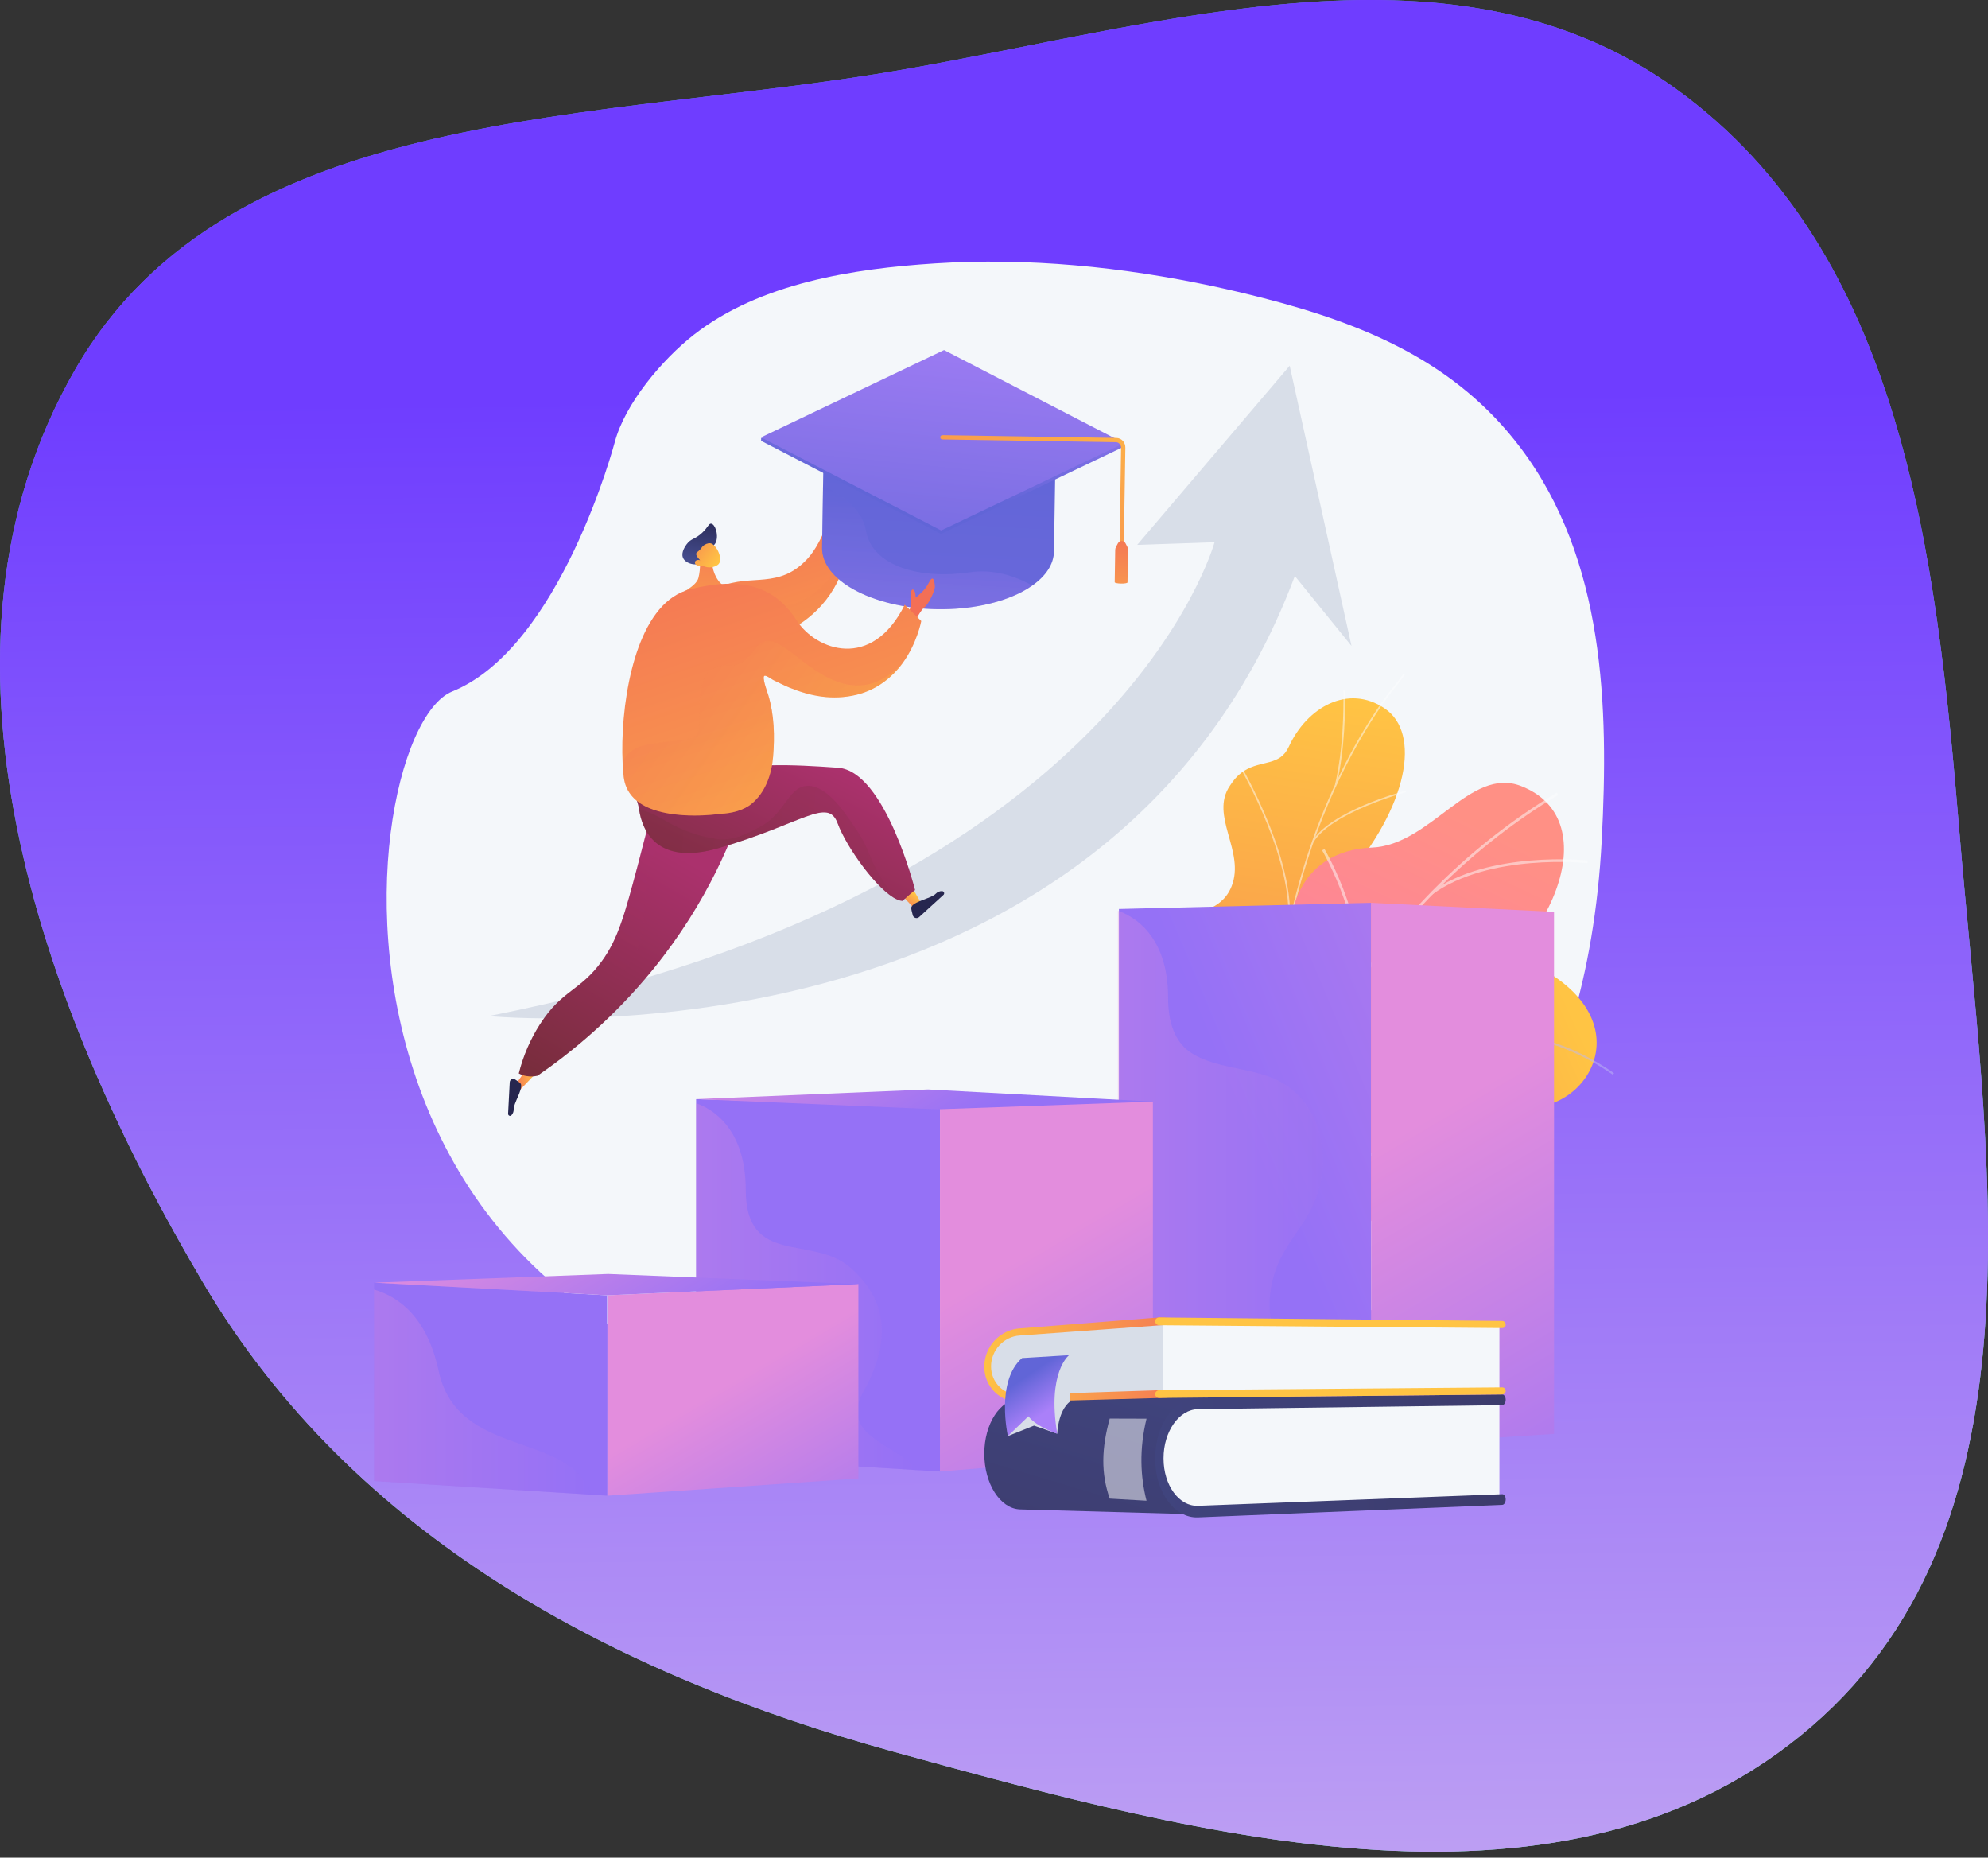 <svg width="228" height="213" viewBox="0 0 228 213" fill="none" xmlns="http://www.w3.org/2000/svg">
<rect x="0" y="0" width="228" height="213" fill="#333333" stroke="none"/>
<defs>
<linearGradient id="paint0_linear_1863_7007" x1="112.728" y1="45.36" x2="114.199" y2="212.313" gradientUnits="userSpaceOnUse">
<stop stop-color="#8344FF"/>
<stop offset="1" stop-color="#BC9EF3"/>
</linearGradient>
<linearGradient id="paint1_linear_1863_7007" x1="112.728" y1="45.36" x2="114.199" y2="212.313" gradientUnits="userSpaceOnUse">
<stop stop-color="#6F3DFF"/>
<stop offset="1" stop-color="#BC9EF3"/>
</linearGradient>
<linearGradient id="paint2_linear_1863_7007" x1="180.754" y1="117.027" x2="124.089" y2="143.07" gradientUnits="userSpaceOnUse">
<stop stop-color="#FFC444"/>
<stop offset="1" stop-color="#F36F56"/>
</linearGradient>
<linearGradient id="paint3_linear_1863_7007" x1="151.091" y1="79.264" x2="140.134" y2="155.026" gradientUnits="userSpaceOnUse">
<stop stop-color="#FFC444"/>
<stop offset="1" stop-color="#F36F56"/>
</linearGradient>
<linearGradient id="paint4_linear_1863_7007" x1="166.349" y1="92.841" x2="139.614" y2="148.549" gradientUnits="userSpaceOnUse">
<stop stop-color="#FF9085"/>
<stop offset="1" stop-color="#FB6FBB"/>
</linearGradient>
<linearGradient id="paint5_linear_1863_7007" x1="229.125" y1="99.556" x2="144.932" y2="134.864" gradientUnits="userSpaceOnUse">
<stop stop-color="#E38DDD"/>
<stop offset="1" stop-color="#9571F6"/>
</linearGradient>
<linearGradient id="paint6_linear_1863_7007" x1="163.707" y1="128.123" x2="193.657" y2="178.812" gradientUnits="userSpaceOnUse">
<stop stop-color="#E38DDD"/>
<stop offset="1" stop-color="#9571F6"/>
</linearGradient>
<linearGradient id="paint7_linear_1863_7007" x1="128.21" y1="135.068" x2="155.682" y2="135.068" gradientUnits="userSpaceOnUse">
<stop stop-color="#E38DDD"/>
<stop offset="1" stop-color="#9571F6"/>
</linearGradient>
<linearGradient id="paint8_linear_1863_7007" x1="194.618" y1="104.255" x2="121.267" y2="135.277" gradientUnits="userSpaceOnUse">
<stop stop-color="#E38DDD"/>
<stop offset="1" stop-color="#9571F6"/>
</linearGradient>
<linearGradient id="paint9_linear_1863_7007" x1="117.845" y1="143.696" x2="140.045" y2="181.269" gradientUnits="userSpaceOnUse">
<stop stop-color="#E38DDD"/>
<stop offset="1" stop-color="#9571F6"/>
</linearGradient>
<linearGradient id="paint10_linear_1863_7007" x1="95.43" y1="108.35" x2="108.573" y2="130.149" gradientUnits="userSpaceOnUse">
<stop stop-color="#E38DDD"/>
<stop offset="1" stop-color="#9571F6"/>
</linearGradient>
<linearGradient id="paint11_linear_1863_7007" x1="79.836" y1="147.544" x2="105.452" y2="147.544" gradientUnits="userSpaceOnUse">
<stop stop-color="#E38DDD"/>
<stop offset="1" stop-color="#9571F6"/>
</linearGradient>
<linearGradient id="paint12_linear_1863_7007" x1="58.874" y1="124.195" x2="61.637" y2="123.779" gradientUnits="userSpaceOnUse">
<stop stop-color="#F36F56"/>
<stop offset="1" stop-color="#FFC444"/>
</linearGradient>
<linearGradient id="paint13_linear_1863_7007" x1="77.706" y1="98.003" x2="62.796" y2="123.657" gradientUnits="userSpaceOnUse">
<stop stop-color="#AB316D"/>
<stop offset="1" stop-color="#792D3D"/>
</linearGradient>
<linearGradient id="paint14_linear_1863_7007" x1="75.855" y1="97.806" x2="61.312" y2="122.828" gradientUnits="userSpaceOnUse">
<stop stop-color="#AB316D"/>
<stop offset="1" stop-color="#792D3D"/>
</linearGradient>
<linearGradient id="paint15_linear_1863_7007" x1="79.97" y1="136.292" x2="62.681" y2="127.86" gradientUnits="userSpaceOnUse">
<stop stop-color="#444B8C"/>
<stop offset="1" stop-color="#26264F"/>
</linearGradient>
<linearGradient id="paint16_linear_1863_7007" x1="103.638" y1="104.179" x2="104.814" y2="102.393" gradientUnits="userSpaceOnUse">
<stop stop-color="#F36F56"/>
<stop offset="1" stop-color="#FFC444"/>
</linearGradient>
<linearGradient id="paint17_linear_1863_7007" x1="98.692" y1="79.913" x2="105.55" y2="98.962" gradientUnits="userSpaceOnUse">
<stop stop-color="#444B8C"/>
<stop offset="1" stop-color="#26264F"/>
</linearGradient>
<linearGradient id="paint18_linear_1863_7007" x1="93.643" y1="86.828" x2="83.135" y2="108.126" gradientUnits="userSpaceOnUse">
<stop stop-color="#AB316D"/>
<stop offset="1" stop-color="#792D3D"/>
</linearGradient>
<linearGradient id="paint19_linear_1863_7007" x1="130.76" y1="98.846" x2="77.662" y2="95.297" gradientUnits="userSpaceOnUse">
<stop stop-color="#AB316D"/>
<stop offset="1" stop-color="#792D3D"/>
</linearGradient>
<linearGradient id="paint20_linear_1863_7007" x1="97.01" y1="57.134" x2="98.812" y2="58.606" gradientUnits="userSpaceOnUse">
<stop stop-color="#F36F56"/>
<stop offset="1" stop-color="#FFC444"/>
</linearGradient>
<linearGradient id="paint21_linear_1863_7007" x1="83.729" y1="54.338" x2="99.587" y2="101.698" gradientUnits="userSpaceOnUse">
<stop stop-color="#F36F56"/>
<stop offset="1" stop-color="#FFC444"/>
</linearGradient>
<linearGradient id="paint22_linear_1863_7007" x1="87.246" y1="61.896" x2="96.249" y2="88.783" gradientUnits="userSpaceOnUse">
<stop stop-color="#F36F56"/>
<stop offset="1" stop-color="#FFC444"/>
</linearGradient>
<linearGradient id="paint23_linear_1863_7007" x1="80.049" y1="64.139" x2="80.758" y2="58.866" gradientUnits="userSpaceOnUse">
<stop stop-color="#444B8C"/>
<stop offset="1" stop-color="#26264F"/>
</linearGradient>
<linearGradient id="paint24_linear_1863_7007" x1="81.44" y1="58.984" x2="80.678" y2="80.829" gradientUnits="userSpaceOnUse">
<stop stop-color="#F36F56"/>
<stop offset="1" stop-color="#FFC444"/>
</linearGradient>
<linearGradient id="paint25_linear_1863_7007" x1="77.451" y1="61.038" x2="82.252" y2="64.679" gradientUnits="userSpaceOnUse">
<stop stop-color="#F36F56"/>
<stop offset="1" stop-color="#FFC444"/>
</linearGradient>
<linearGradient id="paint26_linear_1863_7007" x1="97.571" y1="234.735" x2="107.997" y2="49.73" gradientUnits="userSpaceOnUse">
<stop stop-color="#AA80F9"/>
<stop offset="1" stop-color="#6165D7"/>
</linearGradient>
<linearGradient id="paint27_linear_1863_7007" x1="105.718" y1="70.181" x2="106.479" y2="56.697" gradientUnits="userSpaceOnUse">
<stop stop-color="#AA80F9"/>
<stop offset="1" stop-color="#6165D7"/>
</linearGradient>
<linearGradient id="paint28_linear_1863_7007" x1="110.199" y1="36.345" x2="106.984" y2="57.035" gradientUnits="userSpaceOnUse">
<stop stop-color="#AA80F9"/>
<stop offset="1" stop-color="#6165D7"/>
</linearGradient>
<linearGradient id="paint29_linear_1863_7007" x1="109.947" y1="30.453" x2="105.364" y2="76.543" gradientUnits="userSpaceOnUse">
<stop stop-color="#AA80F9"/>
<stop offset="1" stop-color="#6165D7"/>
</linearGradient>
<linearGradient id="paint30_linear_1863_7007" x1="130.559" y1="37.229" x2="105.246" y2="79.046" gradientUnits="userSpaceOnUse">
<stop stop-color="#FFC444"/>
<stop offset="1" stop-color="#F36F56"/>
</linearGradient>
<linearGradient id="paint31_linear_1863_7007" x1="127.122" y1="75.356" x2="129.032" y2="60.439" gradientUnits="userSpaceOnUse">
<stop stop-color="#FFC444"/>
<stop offset="1" stop-color="#F36F56"/>
</linearGradient>
<linearGradient id="paint32_linear_1863_7007" x1="103.961" y1="70.654" x2="102.403" y2="74.18" gradientUnits="userSpaceOnUse">
<stop stop-color="#F36F56"/>
<stop offset="1" stop-color="#FFC444"/>
</linearGradient>
<linearGradient id="paint33_linear_1863_7007" x1="80.833" y1="56.846" x2="103.752" y2="125.294" gradientUnits="userSpaceOnUse">
<stop stop-color="#F36F56"/>
<stop offset="1" stop-color="#FFC444"/>
</linearGradient>
<linearGradient id="paint34_linear_1863_7007" x1="74.368" y1="74.025" x2="98.408" y2="91.014" gradientUnits="userSpaceOnUse">
<stop stop-color="#F36F56"/>
<stop offset="1" stop-color="#FFC444"/>
</linearGradient>
<linearGradient id="paint35_linear_1863_7007" x1="128.869" y1="155.869" x2="119.886" y2="185.954" gradientUnits="userSpaceOnUse">
<stop stop-color="#40447E"/>
<stop offset="1" stop-color="#3C3B6B"/>
</linearGradient>
<linearGradient id="paint36_linear_1863_7007" x1="132.483" y1="166.943" x2="172.686" y2="166.943" gradientUnits="userSpaceOnUse">
<stop stop-color="#40447E"/>
<stop offset="1" stop-color="#3C3B6B"/>
</linearGradient>
<linearGradient id="paint37_linear_1863_7007" x1="112.098" y1="155.763" x2="138.334" y2="156.048" gradientUnits="userSpaceOnUse">
<stop stop-color="#FFC444"/>
<stop offset="1" stop-color="#F36F56"/>
</linearGradient>
<linearGradient id="paint38_linear_1863_7007" x1="-124.373" y1="125.817" x2="-194.829" y2="119.307" gradientUnits="userSpaceOnUse">
<stop stop-color="#FFC444"/>
<stop offset="1" stop-color="#F36F56"/>
</linearGradient>
<linearGradient id="paint39_linear_1863_7007" x1="-125.104" y1="133.73" x2="-195.56" y2="127.22" gradientUnits="userSpaceOnUse">
<stop stop-color="#FFC444"/>
<stop offset="1" stop-color="#F36F56"/>
</linearGradient>
<linearGradient id="paint40_linear_1863_7007" x1="120.232" y1="161.711" x2="117.616" y2="157.859" gradientUnits="userSpaceOnUse">
<stop stop-color="#AA80F9"/>
<stop offset="1" stop-color="#6165D7"/>
</linearGradient>
<linearGradient id="paint41_linear_1863_7007" x1="169.538" y1="110.825" x2="106.378" y2="137.538" gradientUnits="userSpaceOnUse">
<stop stop-color="#E38DDD"/>
<stop offset="1" stop-color="#9571F6"/>
</linearGradient>
<linearGradient id="paint42_linear_1863_7007" x1="83.643" y1="158.546" x2="99.159" y2="184.808" gradientUnits="userSpaceOnUse">
<stop stop-color="#E38DDD"/>
<stop offset="1" stop-color="#9571F6"/>
</linearGradient>
<linearGradient id="paint43_linear_1863_7007" x1="62.38" y1="133.215" x2="76.263" y2="156.243" gradientUnits="userSpaceOnUse">
<stop stop-color="#E38DDD"/>
<stop offset="1" stop-color="#9571F6"/>
</linearGradient>
<linearGradient id="paint44_linear_1863_7007" x1="42.897" y1="159.626" x2="67.808" y2="159.626" gradientUnits="userSpaceOnUse">
<stop stop-color="#E38DDD"/>
<stop offset="1" stop-color="#9571F6"/>
</linearGradient>
</defs>
<path d="M192.255 10.224C218.181 28.962 222.09 63.597 224.726 95.487C227.727 131.783 235.337 174.152 207.773 197.941C179.835 222.054 138.182 210.672 102.605 200.887C70.254 191.989 40.503 176.096 23.386 147.226C4.45 115.286 -9.918 74.54 8.623 42.369C26.325 11.655 68.736 14.081 103.643 7.97C134.264 2.61 167.057 -7.989 192.255 10.224Z" fill="#00DB2C"/>
<path d="M192.255 10.224C218.181 28.962 222.09 63.597 224.726 95.487C227.727 131.783 235.337 174.152 207.773 197.941C179.835 222.054 138.182 210.672 102.605 200.887C70.254 191.989 40.503 176.096 23.386 147.226C4.45 115.286 -9.918 74.54 8.623 42.369C26.325 11.655 68.736 14.081 103.643 7.97C134.264 2.61 167.057 -7.989 192.255 10.224Z" fill="url(#paint0_linear_1863_7007)"/>
<path d="M192.255 10.224C218.181 28.962 222.09 63.597 224.726 95.487C227.727 131.783 235.337 174.152 207.773 197.941C179.835 222.054 138.182 210.672 102.605 200.887C70.254 191.989 40.503 176.096 23.386 147.226C4.45 115.286 -9.918 74.54 8.623 42.369C26.325 11.655 68.736 14.081 103.643 7.97C134.264 2.61 167.057 -7.989 192.255 10.224Z" fill="url(#paint1_linear_1863_7007)"/>
<path d="M139.149 32.825C128.706 30.591 117.849 29.52 107.234 30.205C97.828 30.808 87.16 32.459 79.59 38.374C75.982 41.192 71.679 46.258 70.499 50.727C70.499 50.727 64.287 74.248 51.862 79.288C39.438 84.328 30.81 170.349 125.028 161.948C125.028 161.948 180.367 159.747 183.699 96.342C184.503 81.026 184.054 64.188 174.411 51.38C167.022 41.569 156.671 37.202 144.775 34.149C142.914 33.672 141.039 33.231 139.149 32.825Z" fill="#F4F7FA"/>
<path d="M123.918 144.569L131.135 152.022C131.135 152.022 136.296 149.701 137.208 145.248C139.073 136.16 146.856 138.437 150.258 138.9C155.388 139.599 159.595 138 158.09 132.591C156.387 126.471 165.568 124.342 173.692 126.671C181.642 128.95 190.258 116.052 173.501 109.53C163.495 105.635 157.151 113.995 152.949 117.45C148.748 120.906 142.817 115.426 140.006 122.044C137.604 127.697 137.773 133.802 132.617 134.068C127.46 134.334 124.098 137.131 123.918 144.569Z" fill="url(#paint2_linear_1863_7007)"/>
<g style="mix-blend-mode:soft-light" opacity="0.5">
<path d="M126.354 148.469L126.531 148.596C126.61 148.485 134.487 137.407 145.589 128.795C155.814 120.86 170.952 113.453 184.98 123.232L185.104 123.051C178.861 118.7 171.88 117.33 164.359 118.984C158.352 120.306 151.99 123.549 145.45 128.623C134.326 137.257 126.432 148.357 126.354 148.469Z" fill="#BEB8F2"/>
<path d="M161.248 119.812L161.419 119.949C165.958 114.241 175.215 109.032 175.308 108.979L175.201 108.787C175.106 108.84 165.815 114.07 161.248 119.812Z" fill="#BEB8F2"/>
<path d="M166.288 118.849C174.698 120.931 177.915 127.422 177.947 127.487L178.143 127.391C178.111 127.325 174.853 120.743 166.34 118.635L166.288 118.849Z" fill="#BEB8F2"/>
<path d="M138.636 134.823C147.714 129.358 159.292 137.674 159.398 137.765L159.55 137.607C159.454 137.508 147.682 129.121 138.523 134.635L138.636 134.823Z" fill="#BEB8F2"/>
<path d="M141.714 131.713L141.895 131.836C145.671 126.206 143.927 117.848 143.908 117.765L143.695 117.811C143.713 117.894 145.437 126.162 141.714 131.713Z" fill="#BEB8F2"/>
<path d="M127.81 146.88C130.9 144.295 137.165 146.187 137.227 146.21L137.291 146C137.03 145.919 130.852 144.05 127.67 146.711L127.81 146.88Z" fill="#BEB8F2"/>
<path d="M129.639 144.232L129.816 144.361C131.686 141.777 130.882 135.916 130.618 133.99C130.581 133.718 130.549 133.483 130.551 133.44L130.333 133.425C130.329 133.485 130.35 133.641 130.402 134.021C130.666 135.925 131.458 141.719 129.639 144.232Z" fill="#BEB8F2"/>
</g>
<path d="M151.932 133.912C153.928 136.038 153.513 138.845 152.897 140.828C152.629 140.906 152.494 141.019 152.241 141.157C149.957 142.402 148.719 142.443 146.275 143.313C145.749 143.499 144.039 143.576 143.338 143.563L142.032 143.516C142.032 143.516 138.07 138.09 140.874 135.495C143.677 132.9 140.563 127.267 139.28 124.077C138.493 122.119 138.755 120.97 138.58 120.203C136.73 112.091 133.654 110.431 134.663 107.422C135.778 104.1 139.846 105.171 141.251 101.622C142.834 97.613 138.71 93.555 141.051 90.101C141.452 89.508 141.88 88.911 142.681 88.395C144.658 87.123 146.783 87.874 147.806 85.632C149.863 81.124 154.607 78.382 158.818 81.241C162.974 84.063 161.547 92.408 154.216 100.854C149.684 107.458 150.041 108.953 151.618 112.395C152.722 114.807 157.304 120.609 154.444 124.244C151.584 127.879 149.65 131.479 151.932 133.912Z" fill="url(#paint3_linear_1863_7007)"/>
<g style="mix-blend-mode:soft-light" opacity="0.5">
<path d="M147.603 143.04L147.414 143.07C147.239 142.024 147.077 140.967 146.931 139.928C145.853 132.236 145.586 124.718 146.137 117.579C146.603 111.532 147.661 105.674 149.283 100.168C150.587 95.74 152.261 91.516 154.258 87.61C155.662 84.864 157.207 82.303 158.858 79.999C159.146 79.598 159.463 79.202 159.77 78.819C160.179 78.308 160.603 77.78 160.957 77.236L161.12 77.327C160.761 77.879 160.333 78.411 159.923 78.924C159.617 79.305 159.301 79.7 159.016 80.097C157.373 82.394 155.83 84.947 154.43 87.685C152.438 91.581 150.768 95.796 149.465 100.214C147.846 105.709 146.789 111.556 146.324 117.591C145.774 124.716 146.041 132.223 147.117 139.903C147.266 140.94 147.429 141.996 147.603 143.04Z" fill="#FCFDFE"/>
<path d="M147.791 106.983L147.602 106.957C148.91 99.392 142.205 87.979 142.137 87.864L142.304 87.776C142.372 87.893 149.109 99.358 147.791 106.983Z" fill="#FCFDFE"/>
<path d="M146.116 128.418L145.925 128.413C146.171 123.184 154.617 116.826 154.702 116.763L154.82 116.901C154.735 116.964 146.357 123.27 146.116 128.418Z" fill="#FCFDFE"/>
<path d="M146.249 131.392L146.06 131.419C145.572 128.042 142.967 123.709 138.726 119.218C138.512 118.992 138.512 118.992 138.507 118.959L138.696 118.93L138.601 118.944L138.683 118.898C138.696 118.915 138.776 119 138.87 119.098C143.136 123.616 145.758 127.982 146.249 131.392Z" fill="#FCFDFE"/>
<path d="M147.313 141.127L147.124 141.102C147.752 137.378 152.935 134.52 152.987 134.492L153.082 134.645C153.03 134.674 147.926 137.489 147.313 141.127Z" fill="#FCFDFE"/>
<path d="M147.331 143.131C145.768 140.495 143.335 138.203 139.894 136.124L139.999 135.976C143.467 138.07 145.92 140.383 147.498 143.046L147.331 143.131Z" fill="#FCFDFE"/>
<path d="M153.296 90.002L153.109 89.967C154.087 85.795 154.081 81.215 154.079 79.71C154.079 79.346 154.079 79.216 154.088 79.173L154.276 79.201C154.27 79.235 154.27 79.444 154.271 79.707C154.272 81.217 154.278 85.811 153.296 90.002Z" fill="#FCFDFE"/>
<path d="M150.633 96.582L150.467 96.496C152.574 92.992 160.83 90.764 161.18 90.671L161.229 90.842C161.145 90.864 152.701 93.142 150.633 96.582Z" fill="#FCFDFE"/>
</g>
<path d="M149.369 149.014C148.733 149 146.778 154.915 144.527 150.938C143.964 149.945 143.077 146.399 138.415 146.715L135.7 146.899C134.717 144.943 134.148 142.916 136.803 141.851C140.927 140.199 140.199 133.066 138.736 130.668C136.925 127.702 132.856 120.707 139.19 118.056C144.462 115.85 148.341 115.45 147.944 108.733C147.547 102.016 150.9 97.451 157.326 97.188C164.089 96.911 168.604 87.858 174.434 90.126C184.596 94.078 177.629 109.692 166.473 115.162C155.316 120.632 162.466 123.927 163.418 129.359C163.507 130.108 163.507 130.864 163.418 131.613C162.721 137.459 156.892 139.059 153.131 144.177C148.004 151.157 150.438 149.039 149.369 149.014Z" fill="url(#paint4_linear_1863_7007)"/>
<g style="mix-blend-mode:soft-light" opacity="0.5">
<path d="M143.896 145.521L143.578 145.492C145.717 123.458 159.112 102.536 178.544 90.891L178.714 91.147C159.368 102.744 146.026 123.578 143.896 145.521Z" fill="#FCFDFE"/>
<path d="M146.147 133.604L145.829 133.636C144.851 124.987 136.289 119.027 136.202 118.967L136.388 118.72C136.476 118.782 145.153 124.819 146.147 133.604Z" fill="#FCFDFE"/>
<path d="M144.405 141.478L144.11 141.363C147.624 133.204 164.285 130.431 164.453 130.404L164.507 130.701C164.34 130.73 147.852 133.476 144.405 141.478Z" fill="#FCFDFE"/>
<path d="M155.291 113.74L154.986 113.649C157.181 106.974 151.683 97.595 151.627 97.501L151.905 97.353C151.961 97.448 157.526 106.943 155.291 113.74Z" fill="#FCFDFE"/>
<path d="M164.258 102.569L164.062 102.33C170.706 97.466 181.984 98.655 182.097 98.667L182.061 98.968C181.95 98.956 170.799 97.782 164.258 102.569Z" fill="#FCFDFE"/>
</g>
<path d="M157.245 165.764L128.327 164.639V104.226L157.245 103.519V165.764Z" fill="url(#paint5_linear_1863_7007)"/>
<path d="M178.229 164.417L157.244 165.764V103.519L178.229 104.555V164.417Z" fill="url(#paint6_linear_1863_7007)"/>
<path style="mix-blend-mode:multiply" opacity="0.3" d="M155.682 165.706L128.208 164.639V104.43C129.967 105.02 133.965 107.248 133.965 114.373C133.965 116.927 134.571 119.581 136.915 120.916C139.508 122.394 142.782 122.441 145.544 123.448C151.699 125.694 153.151 133.233 150.386 138.628C149.22 140.902 147.44 142.738 146.477 145.167C145.648 147.259 145.37 149.496 145.827 151.712C146.674 155.819 149.53 159.233 152.312 162.207C153.427 163.395 154.541 164.549 155.682 165.706Z" fill="url(#paint7_linear_1863_7007)"/>
<path d="M107.805 126.806V168.728L105.454 168.585L79.836 167.011V126.03L107.805 126.806Z" fill="url(#paint8_linear_1863_7007)"/>
<path d="M132.223 166.724L107.802 168.729V126.805L132.223 126.313V166.724Z" fill="url(#paint9_linear_1863_7007)"/>
<path d="M79.882 126.03L106.436 124.921L132.222 126.313L107.51 127.196L79.882 126.03Z" fill="url(#paint10_linear_1863_7007)"/>
<path style="mix-blend-mode:multiply" opacity="0.3" d="M105.452 168.585L79.836 167.011V126.503C81.595 127.093 85.529 129.322 85.529 136.446C85.529 145.256 93.194 141.547 97.527 145.349C101.861 149.151 102.225 153.871 98.997 159.626C96.255 164.518 102.498 165.586 105.452 168.585Z" fill="url(#paint11_linear_1863_7007)"/>
<path d="M56.043 116.504C56.043 116.504 126.912 123.513 148.502 66.047L155 74.066L147.911 41.935L130.425 62.476L139.294 62.175C139.294 62.175 128.419 102.341 56.043 116.504Z" fill="#D8DEE8"/>
<path d="M60.287 122.718L59.156 124.321C59.156 124.321 58.923 125.336 59.613 124.994L61.657 122.868L60.287 122.718Z" fill="url(#paint12_linear_1863_7007)"/>
<path d="M85.695 90.973C84.181 95.909 81.173 103.409 74.952 111.082C70.348 116.762 65.453 120.728 61.647 123.348C61.241 123.44 60.821 123.452 60.41 123.384C60.094 123.332 59.788 123.23 59.502 123.083C59.998 121.085 60.816 119.182 61.925 117.451C64.491 113.456 66.505 113.691 69.047 110.179C70.907 107.607 71.652 104.812 73.142 99.224C74.292 94.908 74.367 93.866 75.606 92.675C78.111 90.267 82.475 90.461 85.695 90.973Z" fill="url(#paint13_linear_1863_7007)"/>
<g style="mix-blend-mode:multiply" opacity="0.2">
<path d="M62.732 118.425C63.629 117.264 65.157 116.084 68.172 113.758C71.288 111.353 71.142 111.809 71.773 111.084C74.599 107.836 73.457 104.154 74.407 99.83C74.937 97.417 76.306 94.298 79.885 90.909C78.308 91.1 76.774 91.604 75.609 92.676C74.176 93.991 74.177 95.35 73.145 99.224C71.655 104.812 70.91 107.608 69.05 110.179C66.508 113.69 64.494 113.456 61.928 117.451C60.819 119.183 60.001 121.085 59.505 123.083C59.791 123.23 60.097 123.332 60.413 123.385C60.687 123.431 60.965 123.44 61.241 123.413C61.254 120.547 62.277 119.015 62.732 118.425Z" fill="url(#paint14_linear_1863_7007)"/>
</g>
<path d="M58.46 124.099L58.272 127.693C58.26 127.914 58.509 128.034 58.653 127.877C58.739 127.788 58.806 127.683 58.85 127.567C58.895 127.452 58.916 127.329 58.913 127.205C58.898 126.517 59.896 125.073 59.758 124.36C59.713 124.127 59.231 123.895 59.101 123.788C58.845 123.576 58.478 123.755 58.46 124.099Z" fill="url(#paint15_linear_1863_7007)"/>
<path d="M103.079 102.28L104.78 104.082C104.78 104.082 105.289 104.078 105.559 103.406L104.287 101.206L103.079 102.28Z" fill="url(#paint16_linear_1863_7007)"/>
<path d="M105.415 105.153L108.201 102.613C108.238 102.579 108.265 102.534 108.276 102.484C108.288 102.434 108.284 102.381 108.265 102.334C108.246 102.286 108.213 102.245 108.171 102.217C108.128 102.189 108.078 102.174 108.027 102.175C107.896 102.173 107.766 102.199 107.645 102.25C107.524 102.301 107.415 102.376 107.325 102.472C106.833 102.999 104.965 103.294 104.556 103.935C104.422 104.145 104.642 104.698 104.668 104.88C104.679 104.962 104.712 105.038 104.764 105.102C104.815 105.166 104.883 105.215 104.96 105.243C105.037 105.271 105.12 105.277 105.2 105.262C105.28 105.246 105.355 105.208 105.415 105.153V105.153Z" fill="url(#paint17_linear_1863_7007)"/>
<path d="M104.95 102.062C104.943 102.065 104.784 102.145 103.505 103.304C103.282 103.287 103.066 103.228 102.866 103.129C100.67 102.137 97.091 97.18 96.073 94.415C94.947 91.36 92.059 94.444 82.452 97.242C75.184 99.359 73.624 95.048 73.297 92.822C73.191 92.105 72.806 91.136 72.806 91.136C72.806 91.136 76.747 89.942 81.326 88.713C86.077 87.437 90.674 87.65 96.106 88.031C101.538 88.411 104.95 102.062 104.95 102.062Z" fill="url(#paint18_linear_1863_7007)"/>
<path style="mix-blend-mode:multiply" opacity="0.3" d="M96.072 94.415C94.946 91.36 92.058 94.444 82.45 97.242C75.183 99.359 73.623 95.048 73.296 92.822C73.96 92.918 74.953 93.304 76.423 94.17C78.253 95.248 80.279 95.947 82.382 96.226C84.315 96.478 86.478 95.167 87.251 94.758C90.038 93.288 90.453 90.125 92.631 90.108C94.783 90.091 96.641 92.79 98.134 95.002C99.707 97.326 99.57 98.054 100.763 100.154C101.365 101.213 102.069 102.21 102.864 103.131C100.669 102.137 97.091 97.18 96.072 94.415Z" fill="url(#paint19_linear_1863_7007)"/>
<path d="M96.084 58.387C96.164 58.23 96.197 57.582 96.017 57.245C95.836 56.907 95.492 56.416 95.701 56.058C95.909 55.7 95.775 54.615 96.457 54.688C97.14 54.762 98.169 55.689 97.637 56.507C97.105 57.325 97.109 58.17 97.164 58.394C97.219 58.619 96.084 58.387 96.084 58.387Z" fill="url(#paint20_linear_1863_7007)"/>
<path d="M97.674 58.322C97.719 60.223 97.554 61.901 97.219 63.382C96.088 68.399 93.016 71.162 89.653 72.702C84.775 74.939 79.281 74.601 78.177 74.834C78.003 74.872 77.907 74.888 77.907 74.888C77.907 74.888 78.582 71.341 78.896 68.288C79.764 68.159 80.621 67.961 81.457 67.695C81.49 67.685 81.521 67.673 81.556 67.663C81.937 67.537 82.3 67.401 82.65 67.252C86.153 65.781 89.336 67.59 92.585 64.091C94.551 61.976 95.477 58.035 95.477 58.035L96.107 58.118L97.674 58.322Z" fill="url(#paint21_linear_1863_7007)"/>
<path style="mix-blend-mode:multiply" opacity="0.3" d="M97.219 63.382C96.088 68.399 93.016 71.162 89.653 72.702C88.543 72.723 87.486 72.757 86.602 73.389C84.618 74.808 81.265 72.465 81.265 72.465C81.265 72.465 81.254 70.127 81.244 68.238C81.645 68.238 82.031 68.226 82.413 68.193C86.201 67.876 88.627 71.022 92.829 68.4C94.804 67.171 96.538 64.513 97.219 63.382Z" fill="url(#paint22_linear_1863_7007)"/>
<path d="M81.42 63.133C81.855 62.452 82.004 62.471 82.131 62.101C82.422 61.258 82.008 60.106 81.566 60.046C81.28 60.007 81.211 60.452 80.533 61.088C79.704 61.868 79.264 61.709 78.752 62.407C78.632 62.571 78.093 63.305 78.317 63.918C78.603 64.7 80.016 64.963 80.669 64.45C80.98 64.206 80.883 63.973 81.42 63.133Z" fill="url(#paint23_linear_1863_7007)"/>
<path d="M80.273 63.8C80.273 63.8 80.39 65.191 80.096 66.283C79.831 67.272 77.877 68.123 77.491 68.386C77.104 68.65 78.368 69.106 79.57 69.071C80.773 69.036 84.129 68.322 84.683 67.79C85.237 67.257 84.138 67.435 83.25 67.233C82.362 67.031 81.657 65.428 81.709 64.651C81.761 63.875 80.273 63.8 80.273 63.8Z" fill="url(#paint24_linear_1863_7007)"/>
<path d="M80.558 64.857C80.558 64.857 81.426 65.351 82.296 64.785C83.076 64.28 82.184 62.39 81.453 62.292C81.207 62.259 80.835 62.399 80.598 62.636C80.458 62.775 80.441 62.876 80.207 63.099C79.993 63.306 79.906 63.317 79.863 63.424C79.814 63.557 79.853 63.793 80.306 64.238C80.064 64.166 79.846 64.21 79.749 64.346C79.718 64.395 79.701 64.453 79.7 64.512C79.705 64.785 80.041 64.946 80.558 64.857Z" fill="url(#paint25_linear_1863_7007)"/>
<path d="M121.097 49.447L120.88 63.214C120.856 64.697 119.95 66.055 118.373 67.153C117.981 67.427 117.571 67.675 117.147 67.894C114.697 69.158 111.271 69.914 107.483 69.854C103.695 69.793 100.306 68.928 97.897 67.587C95.618 66.32 94.253 64.628 94.282 62.791L94.499 49.025L121.097 49.447Z" fill="url(#paint26_linear_1863_7007)"/>
<path style="mix-blend-mode:multiply" opacity="0.3" d="M118.403 67.153C118.006 67.428 117.591 67.675 117.161 67.895C114.712 69.159 111.278 69.915 107.489 69.854C103.701 69.794 100.306 68.929 97.898 67.588C95.619 66.32 94.25 64.629 94.279 62.792L94.391 55.668C96.173 56.529 98.864 58.202 99.316 60.842C100.02 64.975 105.62 66.46 111.232 65.618C113.706 65.245 116.268 65.93 118.403 67.153Z" fill="url(#paint27_linear_1863_7007)"/>
<path d="M128.126 50.873L108.262 40.609L88.085 50.234L87.294 50.221L87.289 50.548L107.933 61.223L128.904 51.212L128.909 50.885L128.126 50.873Z" fill="url(#paint28_linear_1863_7007)"/>
<path d="M108.27 40.138L87.283 50.149L107.943 60.825L128.93 50.814L108.27 40.138Z" fill="url(#paint29_linear_1863_7007)"/>
<path d="M128.602 65.171C128.449 65.171 128.359 65.043 128.361 64.89L128.575 51.332C128.58 51.025 128.321 50.712 128.016 50.707L108.107 50.389C107.954 50.389 107.832 50.29 107.834 50.139C107.836 49.987 107.962 49.894 108.115 49.897L128.024 50.214C128.634 50.224 129.074 50.726 129.065 51.34L128.851 64.897C128.848 65.051 128.755 65.174 128.602 65.171Z" fill="url(#paint30_linear_1863_7007)"/>
<path d="M129.301 62.718L129.081 62.294C129.039 62.215 128.977 62.148 128.9 62.102C128.824 62.056 128.736 62.032 128.647 62.032C128.558 62.032 128.47 62.056 128.394 62.102C128.317 62.148 128.255 62.215 128.213 62.294L127.984 62.728C127.929 62.834 127.9 62.952 127.901 63.071L127.843 66.759C127.843 66.838 128.155 66.907 128.575 66.914C128.995 66.921 129.312 66.862 129.312 66.782L129.371 63.084C129.38 62.958 129.356 62.832 129.301 62.718V62.718Z" fill="url(#paint31_linear_1863_7007)"/>
<path d="M103.788 70.362C103.788 70.362 104.529 70.338 104.451 68.911C104.39 67.792 104.565 67.436 104.802 67.659C105.04 67.882 105.008 68.522 105.008 68.522C105.008 68.522 106.036 67.816 106.537 66.799C107.038 65.783 107.191 66.7 107.217 67.239C107.243 67.778 106.431 69.352 106.038 69.619C105.644 69.886 104.975 71.18 104.975 71.18L103.788 70.362Z" fill="url(#paint32_linear_1863_7007)"/>
<path d="M105.658 71.212C105.658 71.212 105.171 73.807 103.491 76.079C103.404 76.199 103.312 76.318 103.216 76.435C103.161 76.504 103.104 76.575 103.045 76.643C101.737 78.165 100.079 79.242 98.129 79.691C95.479 80.302 93.01 79.857 90.516 78.835C89.901 78.584 89.298 78.268 88.697 77.983C88.467 77.873 87.959 77.459 87.703 77.485C87.314 77.524 88.053 79.503 88.114 79.703C88.797 81.972 88.864 84.444 88.662 86.792C88.491 88.779 87.794 90.846 86.208 92.155C85.252 92.946 83.864 93.263 82.649 93.31C82.649 93.31 81.858 93.432 80.7 93.486C79.931 93.522 79.16 93.518 78.392 93.473C77.091 93.395 75.688 93.172 74.49 92.671C72.954 92.028 71.753 90.927 71.534 89.079C71.476 88.591 71.432 88.048 71.406 87.459C71.263 84.493 71.53 80.397 72.479 76.678C72.578 76.291 72.683 75.909 72.797 75.533C73.851 72.041 75.565 69.045 78.182 67.904C78.463 67.78 78.754 67.678 79.052 67.601C85.967 65.803 89.24 67.855 91.406 71.19C93.571 74.525 99.965 76.975 103.765 69.34L105.658 71.212Z" fill="url(#paint33_linear_1863_7007)"/>
<path style="mix-blend-mode:multiply" opacity="0.3" d="M103.49 76.08C103.403 76.2 103.31 76.319 103.215 76.436C103.159 76.505 103.103 76.576 103.044 76.644C101.736 78.166 100.077 79.243 98.128 79.692C95.478 80.303 93.008 79.858 90.514 78.836C89.899 78.585 89.296 78.269 88.695 77.984C88.465 77.874 87.958 77.46 87.702 77.486C87.312 77.525 88.052 79.504 88.112 79.704C88.795 81.973 88.863 84.445 88.66 86.793C88.49 88.779 87.792 90.847 86.206 92.156C85.251 92.947 83.862 93.263 82.647 93.311C82.647 93.311 81.856 93.433 80.698 93.487C79.929 93.523 79.159 93.519 78.39 93.474C76.948 93.267 75.588 93.004 74.489 92.672C72.953 92.029 71.751 90.928 71.532 89.08C71.475 88.592 71.43 88.049 71.404 87.46C71.711 86.508 72.581 85.648 74.592 85.309C79.816 84.431 80.214 85.405 80.208 81.941C80.203 78.477 80.542 76.178 83.644 76.287C86.747 76.397 86.29 72.363 89.176 73.769C92.063 75.175 97.429 82.332 103.49 76.08Z" fill="url(#paint34_linear_1863_7007)"/>
<path d="M136.817 173.627L116.957 173.07C114.691 172.966 112.888 170.113 112.888 166.708V166.671C112.888 163.266 114.691 160.459 116.957 160.412L138.208 159.689L136.817 173.627Z" fill="url(#paint35_linear_1863_7007)"/>
<path d="M171.966 171.952L138.98 173.26C135.895 173.382 133.361 171.114 133.361 168.193V166.211C133.361 163.289 135.895 160.891 138.98 160.855L171.966 160.47V171.952Z" fill="#F4F7FA"/>
<path d="M172.286 172.553L137.398 173.987C134.702 174.098 132.482 171.083 132.482 167.266V167.224C132.482 163.407 134.7 160.279 137.398 160.253L172.286 159.894C172.507 159.894 172.686 160.163 172.686 160.501C172.686 160.839 172.507 161.115 172.286 161.118L137.398 161.58C135.227 161.61 133.445 164.131 133.445 167.201V167.243C133.445 170.314 135.227 172.743 137.398 172.66L172.286 171.329C172.507 171.32 172.686 171.587 172.686 171.925C172.686 172.263 172.507 172.545 172.286 172.553Z" fill="url(#paint36_linear_1863_7007)"/>
<path d="M135.625 159.918L116.718 160.347C114.98 160.386 113.595 159.002 113.595 157.257V156.07C113.595 154.324 114.98 152.822 116.718 152.713L135.625 151.526V159.918Z" fill="#D8DEE8"/>
<path d="M132.964 160.299L116.955 160.749C114.689 160.796 112.886 158.987 112.886 156.72V156.695C112.886 154.427 114.689 152.465 116.955 152.319L132.964 151.06C133.245 151.042 136.504 151.253 136.504 151.502C136.504 151.75 133.462 151.938 133.183 151.955L116.957 153.134C115.126 153.245 113.663 154.826 113.663 156.662V156.687C113.663 158.522 115.126 159.979 116.957 159.934L132.966 159.405C133.245 159.398 136.506 159.652 136.506 159.9C136.506 160.147 133.245 160.292 132.964 160.299Z" fill="url(#paint37_linear_1863_7007)"/>
<path d="M171.966 159.49L133.362 159.848V151.482L171.966 151.843V159.49Z" fill="#F4F7FA"/>
<path d="M172.285 152.279L132.965 151.953C132.699 151.953 132.483 151.748 132.483 151.502C132.483 151.255 132.699 151.057 132.965 151.06L172.285 151.464C172.392 151.466 172.494 151.51 172.569 151.587C172.644 151.664 172.686 151.767 172.685 151.875C172.686 151.928 172.676 151.981 172.656 152.03C172.636 152.079 172.606 152.123 172.569 152.161C172.532 152.198 172.488 152.228 172.439 152.249C172.39 152.269 172.338 152.279 172.285 152.279V152.279Z" fill="url(#paint38_linear_1863_7007)"/>
<path d="M172.285 159.894L132.965 160.299C132.699 160.299 132.483 160.101 132.483 159.857C132.483 159.612 132.699 159.408 132.965 159.405L172.285 159.079C172.338 159.079 172.39 159.089 172.439 159.11C172.488 159.13 172.532 159.159 172.569 159.197C172.606 159.235 172.636 159.279 172.656 159.328C172.676 159.377 172.686 159.43 172.685 159.483C172.686 159.591 172.644 159.694 172.569 159.771C172.494 159.848 172.392 159.892 172.285 159.894V159.894Z" fill="url(#paint39_linear_1863_7007)"/>
<g style="mix-blend-mode:soft-light" opacity="0.5">
<path d="M131.493 172.078L127.272 171.835C126.251 168.91 126.329 166.089 127.272 162.658L131.493 162.671C130.647 166.174 130.776 169.273 131.493 172.078Z" fill="white"/>
</g>
<g style="mix-blend-mode:multiply">
<path d="M122.742 160.683L122.608 155.388L117.762 160.753C117.762 160.753 115.143 162.172 115.593 164.665L118.589 163.466L121.25 164.394C121.25 164.394 121.317 161.776 122.742 160.683Z" fill="#D8DEE8"/>
</g>
<path d="M117.217 155.718L122.608 155.387C122.608 155.387 120.072 157.325 121.25 164.394C121.25 164.394 118.945 163.657 117.942 162.397L115.593 164.665C115.593 164.665 114.158 158.38 117.217 155.718Z" fill="url(#paint40_linear_1863_7007)"/>
<path d="M69.634 148.525V171.501L67.791 171.384L42.897 169.819V147.074L69.634 148.525Z" fill="url(#paint41_linear_1863_7007)"/>
<path d="M98.447 169.53L69.67 171.501V148.524L98.447 147.235V169.53Z" fill="url(#paint42_linear_1863_7007)"/>
<path d="M42.927 147.074L69.752 146.077L98.447 147.235L69.67 148.524L42.927 147.074Z" fill="url(#paint43_linear_1863_7007)"/>
<path style="mix-blend-mode:multiply" opacity="0.3" d="M67.808 171.385L42.897 169.819V147.866C45.593 148.641 48.951 150.887 50.305 157.186C52.476 167.3 65.267 164.017 67.808 171.385Z" fill="url(#paint44_linear_1863_7007)"/>

</svg>
